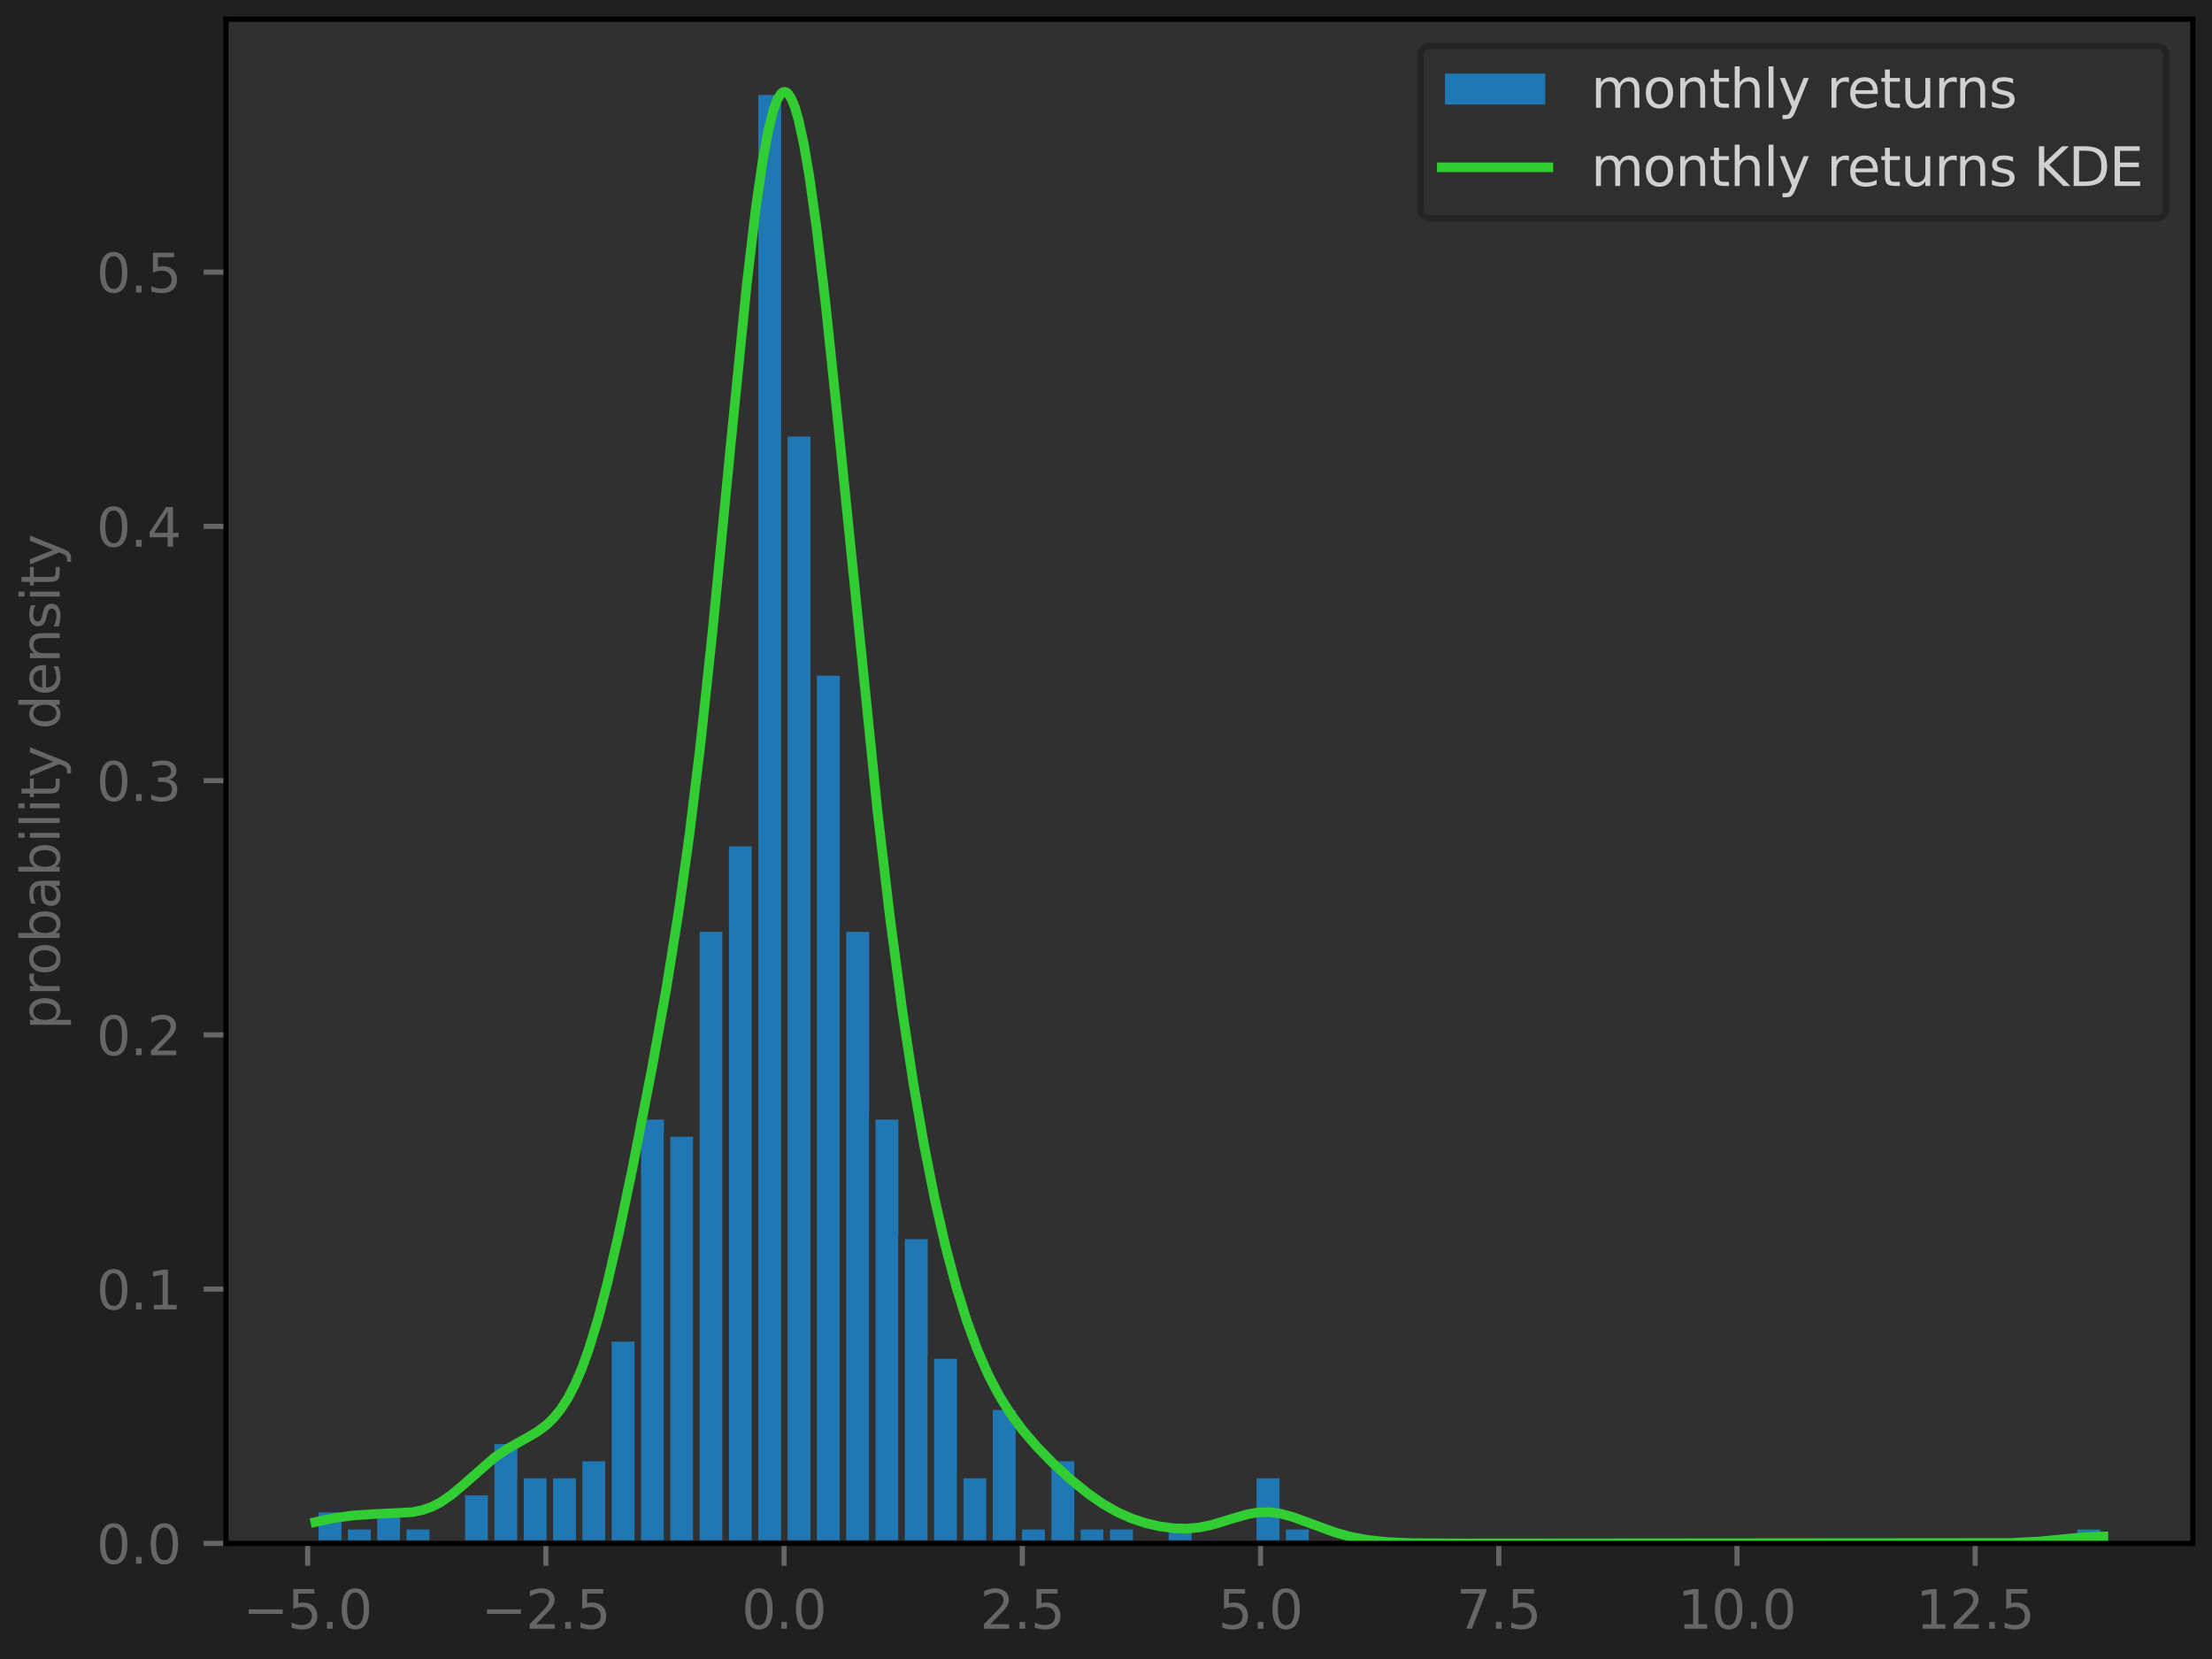 <?xml version="1.0" encoding="utf-8" standalone="no"?>
<!DOCTYPE svg PUBLIC "-//W3C//DTD SVG 1.1//EN"
  "http://www.w3.org/Graphics/SVG/1.1/DTD/svg11.dtd">
<svg xmlns:xlink="http://www.w3.org/1999/xlink" width="345.6pt" height="259.2pt" viewBox="0 0 345.6 259.2" xmlns="http://www.w3.org/2000/svg" version="1.1">
 <defs>
  <style type="text/css">*{stroke-linejoin: round; stroke-linecap: butt}</style>
 </defs>
 <g id="figure_1">
  <g id="patch_1">
   <path d="M 0 259.2 
L 345.6 259.2 
L 345.6 0 
L 0 0 
z
" style="fill: #202020"/>
  </g>
  <g id="axes_1">
   <g id="patch_2">
    <path d="M 35.309 241.138 
L 342.6 241.138 
L 342.6 3 
L 35.309 3 
z
" style="fill: #303030"/>
   </g>
   <g id="patch_3">
    <path d="M 49.277 241.138 
L 53.857 241.138 
L 53.857 235.801 
L 49.277 235.801 
z
" clip-path="url(#p5a83ff1694)" style="fill: #1f77b4; stroke: #303030; stroke-linejoin: miter"/>
   </g>
   <g id="patch_4">
    <path d="M 53.857 241.138 
L 58.436 241.138 
L 58.436 238.47 
L 53.857 238.47 
z
" clip-path="url(#p5a83ff1694)" style="fill: #1f77b4; stroke: #303030; stroke-linejoin: miter"/>
   </g>
   <g id="patch_5">
    <path d="M 58.436 241.138 
L 63.016 241.138 
L 63.016 235.801 
L 58.436 235.801 
z
" clip-path="url(#p5a83ff1694)" style="fill: #1f77b4; stroke: #303030; stroke-linejoin: miter"/>
   </g>
   <g id="patch_6">
    <path d="M 63.016 241.138 
L 67.596 241.138 
L 67.596 238.47 
L 63.016 238.47 
z
" clip-path="url(#p5a83ff1694)" style="fill: #1f77b4; stroke: #303030; stroke-linejoin: miter"/>
   </g>
   <g id="patch_7">
    <path d="M 67.596 241.138 
L 72.175 241.138 
L 72.175 241.138 
L 67.596 241.138 
z
" clip-path="url(#p5a83ff1694)" style="fill: #1f77b4; stroke: #303030; stroke-linejoin: miter"/>
   </g>
   <g id="patch_8">
    <path d="M 72.175 241.138 
L 76.755 241.138 
L 76.755 233.133 
L 72.175 233.133 
z
" clip-path="url(#p5a83ff1694)" style="fill: #1f77b4; stroke: #303030; stroke-linejoin: miter"/>
   </g>
   <g id="patch_9">
    <path d="M 76.755 241.138 
L 81.334 241.138 
L 81.334 225.129 
L 76.755 225.129 
z
" clip-path="url(#p5a83ff1694)" style="fill: #1f77b4; stroke: #303030; stroke-linejoin: miter"/>
   </g>
   <g id="patch_10">
    <path d="M 81.334 241.138 
L 85.914 241.138 
L 85.914 230.465 
L 81.334 230.465 
z
" clip-path="url(#p5a83ff1694)" style="fill: #1f77b4; stroke: #303030; stroke-linejoin: miter"/>
   </g>
   <g id="patch_11">
    <path d="M 85.914 241.138 
L 90.493 241.138 
L 90.493 230.465 
L 85.914 230.465 
z
" clip-path="url(#p5a83ff1694)" style="fill: #1f77b4; stroke: #303030; stroke-linejoin: miter"/>
   </g>
   <g id="patch_12">
    <path d="M 90.493 241.138 
L 95.073 241.138 
L 95.073 227.797 
L 90.493 227.797 
z
" clip-path="url(#p5a83ff1694)" style="fill: #1f77b4; stroke: #303030; stroke-linejoin: miter"/>
   </g>
   <g id="patch_13">
    <path d="M 95.073 241.138 
L 99.653 241.138 
L 99.653 209.119 
L 95.073 209.119 
z
" clip-path="url(#p5a83ff1694)" style="fill: #1f77b4; stroke: #303030; stroke-linejoin: miter"/>
   </g>
   <g id="patch_14">
    <path d="M 99.653 241.138 
L 104.232 241.138 
L 104.232 174.433 
L 99.653 174.433 
z
" clip-path="url(#p5a83ff1694)" style="fill: #1f77b4; stroke: #303030; stroke-linejoin: miter"/>
   </g>
   <g id="patch_15">
    <path d="M 104.232 241.138 
L 108.812 241.138 
L 108.812 177.101 
L 104.232 177.101 
z
" clip-path="url(#p5a83ff1694)" style="fill: #1f77b4; stroke: #303030; stroke-linejoin: miter"/>
   </g>
   <g id="patch_16">
    <path d="M 108.812 241.138 
L 113.391 241.138 
L 113.391 145.082 
L 108.812 145.082 
z
" clip-path="url(#p5a83ff1694)" style="fill: #1f77b4; stroke: #303030; stroke-linejoin: miter"/>
   </g>
   <g id="patch_17">
    <path d="M 113.391 241.138 
L 117.971 241.138 
L 117.971 131.741 
L 113.391 131.741 
z
" clip-path="url(#p5a83ff1694)" style="fill: #1f77b4; stroke: #303030; stroke-linejoin: miter"/>
   </g>
   <g id="patch_18">
    <path d="M 117.971 241.138 
L 122.551 241.138 
L 122.551 14.34 
L 117.971 14.34 
z
" clip-path="url(#p5a83ff1694)" style="fill: #1f77b4; stroke: #303030; stroke-linejoin: miter"/>
   </g>
   <g id="patch_19">
    <path d="M 122.551 241.138 
L 127.13 241.138 
L 127.13 67.704 
L 122.551 67.704 
z
" clip-path="url(#p5a83ff1694)" style="fill: #1f77b4; stroke: #303030; stroke-linejoin: miter"/>
   </g>
   <g id="patch_20">
    <path d="M 127.13 241.138 
L 131.71 241.138 
L 131.71 105.059 
L 127.13 105.059 
z
" clip-path="url(#p5a83ff1694)" style="fill: #1f77b4; stroke: #303030; stroke-linejoin: miter"/>
   </g>
   <g id="patch_21">
    <path d="M 131.71 241.138 
L 136.289 241.138 
L 136.289 145.082 
L 131.71 145.082 
z
" clip-path="url(#p5a83ff1694)" style="fill: #1f77b4; stroke: #303030; stroke-linejoin: miter"/>
   </g>
   <g id="patch_22">
    <path d="M 136.289 241.138 
L 140.869 241.138 
L 140.869 174.433 
L 136.289 174.433 
z
" clip-path="url(#p5a83ff1694)" style="fill: #1f77b4; stroke: #303030; stroke-linejoin: miter"/>
   </g>
   <g id="patch_23">
    <path d="M 140.869 241.138 
L 145.449 241.138 
L 145.449 193.11 
L 140.869 193.11 
z
" clip-path="url(#p5a83ff1694)" style="fill: #1f77b4; stroke: #303030; stroke-linejoin: miter"/>
   </g>
   <g id="patch_24">
    <path d="M 145.449 241.138 
L 150.028 241.138 
L 150.028 211.788 
L 145.449 211.788 
z
" clip-path="url(#p5a83ff1694)" style="fill: #1f77b4; stroke: #303030; stroke-linejoin: miter"/>
   </g>
   <g id="patch_25">
    <path d="M 150.028 241.138 
L 154.608 241.138 
L 154.608 230.465 
L 150.028 230.465 
z
" clip-path="url(#p5a83ff1694)" style="fill: #1f77b4; stroke: #303030; stroke-linejoin: miter"/>
   </g>
   <g id="patch_26">
    <path d="M 154.608 241.138 
L 159.187 241.138 
L 159.187 219.792 
L 154.608 219.792 
z
" clip-path="url(#p5a83ff1694)" style="fill: #1f77b4; stroke: #303030; stroke-linejoin: miter"/>
   </g>
   <g id="patch_27">
    <path d="M 159.187 241.138 
L 163.767 241.138 
L 163.767 238.47 
L 159.187 238.47 
z
" clip-path="url(#p5a83ff1694)" style="fill: #1f77b4; stroke: #303030; stroke-linejoin: miter"/>
   </g>
   <g id="patch_28">
    <path d="M 163.767 241.138 
L 168.346 241.138 
L 168.346 227.797 
L 163.767 227.797 
z
" clip-path="url(#p5a83ff1694)" style="fill: #1f77b4; stroke: #303030; stroke-linejoin: miter"/>
   </g>
   <g id="patch_29">
    <path d="M 168.346 241.138 
L 172.926 241.138 
L 172.926 238.47 
L 168.346 238.47 
z
" clip-path="url(#p5a83ff1694)" style="fill: #1f77b4; stroke: #303030; stroke-linejoin: miter"/>
   </g>
   <g id="patch_30">
    <path d="M 172.926 241.138 
L 177.506 241.138 
L 177.506 238.47 
L 172.926 238.47 
z
" clip-path="url(#p5a83ff1694)" style="fill: #1f77b4; stroke: #303030; stroke-linejoin: miter"/>
   </g>
   <g id="patch_31">
    <path d="M 177.506 241.138 
L 182.085 241.138 
L 182.085 241.138 
L 177.506 241.138 
z
" clip-path="url(#p5a83ff1694)" style="fill: #1f77b4; stroke: #303030; stroke-linejoin: miter"/>
   </g>
   <g id="patch_32">
    <path d="M 182.085 241.138 
L 186.665 241.138 
L 186.665 238.47 
L 182.085 238.47 
z
" clip-path="url(#p5a83ff1694)" style="fill: #1f77b4; stroke: #303030; stroke-linejoin: miter"/>
   </g>
   <g id="patch_33">
    <path d="M 186.665 241.138 
L 191.244 241.138 
L 191.244 241.138 
L 186.665 241.138 
z
" clip-path="url(#p5a83ff1694)" style="fill: #1f77b4; stroke: #303030; stroke-linejoin: miter"/>
   </g>
   <g id="patch_34">
    <path d="M 191.244 241.138 
L 195.824 241.138 
L 195.824 241.138 
L 191.244 241.138 
z
" clip-path="url(#p5a83ff1694)" style="fill: #1f77b4; stroke: #303030; stroke-linejoin: miter"/>
   </g>
   <g id="patch_35">
    <path d="M 195.824 241.138 
L 200.404 241.138 
L 200.404 230.465 
L 195.824 230.465 
z
" clip-path="url(#p5a83ff1694)" style="fill: #1f77b4; stroke: #303030; stroke-linejoin: miter"/>
   </g>
   <g id="patch_36">
    <path d="M 200.404 241.138 
L 204.983 241.138 
L 204.983 238.47 
L 200.404 238.47 
z
" clip-path="url(#p5a83ff1694)" style="fill: #1f77b4; stroke: #303030; stroke-linejoin: miter"/>
   </g>
   <g id="patch_37">
    <path d="M 204.983 241.138 
L 209.563 241.138 
L 209.563 241.138 
L 204.983 241.138 
z
" clip-path="url(#p5a83ff1694)" style="fill: #1f77b4; stroke: #303030; stroke-linejoin: miter"/>
   </g>
   <g id="patch_38">
    <path d="M 209.563 241.138 
L 214.142 241.138 
L 214.142 241.138 
L 209.563 241.138 
z
" clip-path="url(#p5a83ff1694)" style="fill: #1f77b4; stroke: #303030; stroke-linejoin: miter"/>
   </g>
   <g id="patch_39">
    <path d="M 214.142 241.138 
L 218.722 241.138 
L 218.722 241.138 
L 214.142 241.138 
z
" clip-path="url(#p5a83ff1694)" style="fill: #1f77b4; stroke: #303030; stroke-linejoin: miter"/>
   </g>
   <g id="patch_40">
    <path d="M 218.722 241.138 
L 223.301 241.138 
L 223.301 241.138 
L 218.722 241.138 
z
" clip-path="url(#p5a83ff1694)" style="fill: #1f77b4; stroke: #303030; stroke-linejoin: miter"/>
   </g>
   <g id="patch_41">
    <path d="M 223.301 241.138 
L 227.881 241.138 
L 227.881 241.138 
L 223.301 241.138 
z
" clip-path="url(#p5a83ff1694)" style="fill: #1f77b4; stroke: #303030; stroke-linejoin: miter"/>
   </g>
   <g id="patch_42">
    <path d="M 227.881 241.138 
L 232.461 241.138 
L 232.461 241.138 
L 227.881 241.138 
z
" clip-path="url(#p5a83ff1694)" style="fill: #1f77b4; stroke: #303030; stroke-linejoin: miter"/>
   </g>
   <g id="patch_43">
    <path d="M 232.461 241.138 
L 237.04 241.138 
L 237.04 241.138 
L 232.461 241.138 
z
" clip-path="url(#p5a83ff1694)" style="fill: #1f77b4; stroke: #303030; stroke-linejoin: miter"/>
   </g>
   <g id="patch_44">
    <path d="M 237.04 241.138 
L 241.62 241.138 
L 241.62 241.138 
L 237.04 241.138 
z
" clip-path="url(#p5a83ff1694)" style="fill: #1f77b4; stroke: #303030; stroke-linejoin: miter"/>
   </g>
   <g id="patch_45">
    <path d="M 241.62 241.138 
L 246.199 241.138 
L 246.199 241.138 
L 241.62 241.138 
z
" clip-path="url(#p5a83ff1694)" style="fill: #1f77b4; stroke: #303030; stroke-linejoin: miter"/>
   </g>
   <g id="patch_46">
    <path d="M 246.199 241.138 
L 250.779 241.138 
L 250.779 241.138 
L 246.199 241.138 
z
" clip-path="url(#p5a83ff1694)" style="fill: #1f77b4; stroke: #303030; stroke-linejoin: miter"/>
   </g>
   <g id="patch_47">
    <path d="M 250.779 241.138 
L 255.359 241.138 
L 255.359 241.138 
L 250.779 241.138 
z
" clip-path="url(#p5a83ff1694)" style="fill: #1f77b4; stroke: #303030; stroke-linejoin: miter"/>
   </g>
   <g id="patch_48">
    <path d="M 255.359 241.138 
L 259.938 241.138 
L 259.938 241.138 
L 255.359 241.138 
z
" clip-path="url(#p5a83ff1694)" style="fill: #1f77b4; stroke: #303030; stroke-linejoin: miter"/>
   </g>
   <g id="patch_49">
    <path d="M 259.938 241.138 
L 264.518 241.138 
L 264.518 241.138 
L 259.938 241.138 
z
" clip-path="url(#p5a83ff1694)" style="fill: #1f77b4; stroke: #303030; stroke-linejoin: miter"/>
   </g>
   <g id="patch_50">
    <path d="M 264.518 241.138 
L 269.097 241.138 
L 269.097 241.138 
L 264.518 241.138 
z
" clip-path="url(#p5a83ff1694)" style="fill: #1f77b4; stroke: #303030; stroke-linejoin: miter"/>
   </g>
   <g id="patch_51">
    <path d="M 269.097 241.138 
L 273.677 241.138 
L 273.677 241.138 
L 269.097 241.138 
z
" clip-path="url(#p5a83ff1694)" style="fill: #1f77b4; stroke: #303030; stroke-linejoin: miter"/>
   </g>
   <g id="patch_52">
    <path d="M 273.677 241.138 
L 278.257 241.138 
L 278.257 241.138 
L 273.677 241.138 
z
" clip-path="url(#p5a83ff1694)" style="fill: #1f77b4; stroke: #303030; stroke-linejoin: miter"/>
   </g>
   <g id="patch_53">
    <path d="M 278.257 241.138 
L 282.836 241.138 
L 282.836 241.138 
L 278.257 241.138 
z
" clip-path="url(#p5a83ff1694)" style="fill: #1f77b4; stroke: #303030; stroke-linejoin: miter"/>
   </g>
   <g id="patch_54">
    <path d="M 282.836 241.138 
L 287.416 241.138 
L 287.416 241.138 
L 282.836 241.138 
z
" clip-path="url(#p5a83ff1694)" style="fill: #1f77b4; stroke: #303030; stroke-linejoin: miter"/>
   </g>
   <g id="patch_55">
    <path d="M 287.416 241.138 
L 291.995 241.138 
L 291.995 241.138 
L 287.416 241.138 
z
" clip-path="url(#p5a83ff1694)" style="fill: #1f77b4; stroke: #303030; stroke-linejoin: miter"/>
   </g>
   <g id="patch_56">
    <path d="M 291.995 241.138 
L 296.575 241.138 
L 296.575 241.138 
L 291.995 241.138 
z
" clip-path="url(#p5a83ff1694)" style="fill: #1f77b4; stroke: #303030; stroke-linejoin: miter"/>
   </g>
   <g id="patch_57">
    <path d="M 296.575 241.138 
L 301.154 241.138 
L 301.154 241.138 
L 296.575 241.138 
z
" clip-path="url(#p5a83ff1694)" style="fill: #1f77b4; stroke: #303030; stroke-linejoin: miter"/>
   </g>
   <g id="patch_58">
    <path d="M 301.154 241.138 
L 305.734 241.138 
L 305.734 241.138 
L 301.154 241.138 
z
" clip-path="url(#p5a83ff1694)" style="fill: #1f77b4; stroke: #303030; stroke-linejoin: miter"/>
   </g>
   <g id="patch_59">
    <path d="M 305.734 241.138 
L 310.314 241.138 
L 310.314 241.138 
L 305.734 241.138 
z
" clip-path="url(#p5a83ff1694)" style="fill: #1f77b4; stroke: #303030; stroke-linejoin: miter"/>
   </g>
   <g id="patch_60">
    <path d="M 310.314 241.138 
L 314.893 241.138 
L 314.893 241.138 
L 310.314 241.138 
z
" clip-path="url(#p5a83ff1694)" style="fill: #1f77b4; stroke: #303030; stroke-linejoin: miter"/>
   </g>
   <g id="patch_61">
    <path d="M 314.893 241.138 
L 319.473 241.138 
L 319.473 241.138 
L 314.893 241.138 
z
" clip-path="url(#p5a83ff1694)" style="fill: #1f77b4; stroke: #303030; stroke-linejoin: miter"/>
   </g>
   <g id="patch_62">
    <path d="M 319.473 241.138 
L 324.052 241.138 
L 324.052 241.138 
L 319.473 241.138 
z
" clip-path="url(#p5a83ff1694)" style="fill: #1f77b4; stroke: #303030; stroke-linejoin: miter"/>
   </g>
   <g id="patch_63">
    <path d="M 324.052 241.138 
L 328.632 241.138 
L 328.632 238.47 
L 324.052 238.47 
z
" clip-path="url(#p5a83ff1694)" style="fill: #1f77b4; stroke: #303030; stroke-linejoin: miter"/>
   </g>
   <g id="matplotlib.axis_1">
    <g id="xtick_1">
     <g id="line2d_1">
      <defs>
       <path id="m5bc7027c98" d="M 0 0 
L 0 3.5 
" style="stroke: #666666; stroke-width: 0.8"/>
      </defs>
      <g>
       <use xlink:href="#m5bc7027c98" x="48.066" y="241.138" style="fill: #666666; stroke: #666666; stroke-width: 0.8"/>
      </g>
     </g>
     <g id="text_1">
      <!-- −5.0 -->
      <g style="fill: #666666" transform="translate(37.952 254.467) scale(0.083 -0.083)">
       <defs>
        <path id="DejaVuSans-2212" d="M 678 2272 
L 4684 2272 
L 4684 1741 
L 678 1741 
L 678 2272 
z
" transform="scale(0.016)"/>
        <path id="DejaVuSans-35" d="M 691 4666 
L 3169 4666 
L 3169 4134 
L 1269 4134 
L 1269 2991 
Q 1406 3038 1543 3061 
Q 1681 3084 1819 3084 
Q 2600 3084 3056 2656 
Q 3513 2228 3513 1497 
Q 3513 744 3044 326 
Q 2575 -91 1722 -91 
Q 1428 -91 1123 -41 
Q 819 9 494 109 
L 494 744 
Q 775 591 1075 516 
Q 1375 441 1709 441 
Q 2250 441 2565 725 
Q 2881 1009 2881 1497 
Q 2881 1984 2565 2268 
Q 2250 2553 1709 2553 
Q 1456 2553 1204 2497 
Q 953 2441 691 2322 
L 691 4666 
z
" transform="scale(0.016)"/>
        <path id="DejaVuSans-2e" d="M 684 794 
L 1344 794 
L 1344 0 
L 684 0 
L 684 794 
z
" transform="scale(0.016)"/>
        <path id="DejaVuSans-30" d="M 2034 4250 
Q 1547 4250 1301 3770 
Q 1056 3291 1056 2328 
Q 1056 1369 1301 889 
Q 1547 409 2034 409 
Q 2525 409 2770 889 
Q 3016 1369 3016 2328 
Q 3016 3291 2770 3770 
Q 2525 4250 2034 4250 
z
M 2034 4750 
Q 2819 4750 3233 4129 
Q 3647 3509 3647 2328 
Q 3647 1150 3233 529 
Q 2819 -91 2034 -91 
Q 1250 -91 836 529 
Q 422 1150 422 2328 
Q 422 3509 836 4129 
Q 1250 4750 2034 4750 
z
" transform="scale(0.016)"/>
       </defs>
       <use xlink:href="#DejaVuSans-2212"/>
       <use xlink:href="#DejaVuSans-35" x="83.789"/>
       <use xlink:href="#DejaVuSans-2e" x="147.412"/>
       <use xlink:href="#DejaVuSans-30" x="179.199"/>
      </g>
     </g>
    </g>
    <g id="xtick_2">
     <g id="line2d_2">
      <g>
       <use xlink:href="#m5bc7027c98" x="85.286" y="241.138" style="fill: #666666; stroke: #666666; stroke-width: 0.8"/>
      </g>
     </g>
     <g id="text_2">
      <!-- −2.5 -->
      <g style="fill: #666666" transform="translate(75.172 254.467) scale(0.083 -0.083)">
       <defs>
        <path id="DejaVuSans-32" d="M 1228 531 
L 3431 531 
L 3431 0 
L 469 0 
L 469 531 
Q 828 903 1448 1529 
Q 2069 2156 2228 2338 
Q 2531 2678 2651 2914 
Q 2772 3150 2772 3378 
Q 2772 3750 2511 3984 
Q 2250 4219 1831 4219 
Q 1534 4219 1204 4116 
Q 875 4013 500 3803 
L 500 4441 
Q 881 4594 1212 4672 
Q 1544 4750 1819 4750 
Q 2544 4750 2975 4387 
Q 3406 4025 3406 3419 
Q 3406 3131 3298 2873 
Q 3191 2616 2906 2266 
Q 2828 2175 2409 1742 
Q 1991 1309 1228 531 
z
" transform="scale(0.016)"/>
       </defs>
       <use xlink:href="#DejaVuSans-2212"/>
       <use xlink:href="#DejaVuSans-32" x="83.789"/>
       <use xlink:href="#DejaVuSans-2e" x="147.412"/>
       <use xlink:href="#DejaVuSans-35" x="179.199"/>
      </g>
     </g>
    </g>
    <g id="xtick_3">
     <g id="line2d_3">
      <g>
       <use xlink:href="#m5bc7027c98" x="122.505" y="241.138" style="fill: #666666; stroke: #666666; stroke-width: 0.8"/>
      </g>
     </g>
     <g id="text_3">
      <!-- 0.0 -->
      <g style="fill: #666666" transform="translate(115.882 254.467) scale(0.083 -0.083)">
       <use xlink:href="#DejaVuSans-30"/>
       <use xlink:href="#DejaVuSans-2e" x="63.623"/>
       <use xlink:href="#DejaVuSans-30" x="95.41"/>
      </g>
     </g>
    </g>
    <g id="xtick_4">
     <g id="line2d_4">
      <g>
       <use xlink:href="#m5bc7027c98" x="159.725" y="241.138" style="fill: #666666; stroke: #666666; stroke-width: 0.8"/>
      </g>
     </g>
     <g id="text_4">
      <!-- 2.5 -->
      <g style="fill: #666666" transform="translate(153.101 254.467) scale(0.083 -0.083)">
       <use xlink:href="#DejaVuSans-32"/>
       <use xlink:href="#DejaVuSans-2e" x="63.623"/>
       <use xlink:href="#DejaVuSans-35" x="95.41"/>
      </g>
     </g>
    </g>
    <g id="xtick_5">
     <g id="line2d_5">
      <g>
       <use xlink:href="#m5bc7027c98" x="196.945" y="241.138" style="fill: #666666; stroke: #666666; stroke-width: 0.8"/>
      </g>
     </g>
     <g id="text_5">
      <!-- 5.0 -->
      <g style="fill: #666666" transform="translate(190.321 254.467) scale(0.083 -0.083)">
       <use xlink:href="#DejaVuSans-35"/>
       <use xlink:href="#DejaVuSans-2e" x="63.623"/>
       <use xlink:href="#DejaVuSans-30" x="95.41"/>
      </g>
     </g>
    </g>
    <g id="xtick_6">
     <g id="line2d_6">
      <g>
       <use xlink:href="#m5bc7027c98" x="234.164" y="241.138" style="fill: #666666; stroke: #666666; stroke-width: 0.8"/>
      </g>
     </g>
     <g id="text_6">
      <!-- 7.5 -->
      <g style="fill: #666666" transform="translate(227.541 254.467) scale(0.083 -0.083)">
       <defs>
        <path id="DejaVuSans-37" d="M 525 4666 
L 3525 4666 
L 3525 4397 
L 1831 0 
L 1172 0 
L 2766 4134 
L 525 4134 
L 525 4666 
z
" transform="scale(0.016)"/>
       </defs>
       <use xlink:href="#DejaVuSans-37"/>
       <use xlink:href="#DejaVuSans-2e" x="63.623"/>
       <use xlink:href="#DejaVuSans-35" x="95.41"/>
      </g>
     </g>
    </g>
    <g id="xtick_7">
     <g id="line2d_7">
      <g>
       <use xlink:href="#m5bc7027c98" x="271.384" y="241.138" style="fill: #666666; stroke: #666666; stroke-width: 0.8"/>
      </g>
     </g>
     <g id="text_7">
      <!-- 10.0 -->
      <g style="fill: #666666" transform="translate(262.11 254.467) scale(0.083 -0.083)">
       <defs>
        <path id="DejaVuSans-31" d="M 794 531 
L 1825 531 
L 1825 4091 
L 703 3866 
L 703 4441 
L 1819 4666 
L 2450 4666 
L 2450 531 
L 3481 531 
L 3481 0 
L 794 0 
L 794 531 
z
" transform="scale(0.016)"/>
       </defs>
       <use xlink:href="#DejaVuSans-31"/>
       <use xlink:href="#DejaVuSans-30" x="63.623"/>
       <use xlink:href="#DejaVuSans-2e" x="127.246"/>
       <use xlink:href="#DejaVuSans-30" x="159.033"/>
      </g>
     </g>
    </g>
    <g id="xtick_8">
     <g id="line2d_8">
      <g>
       <use xlink:href="#m5bc7027c98" x="308.603" y="241.138" style="fill: #666666; stroke: #666666; stroke-width: 0.8"/>
      </g>
     </g>
     <g id="text_8">
      <!-- 12.5 -->
      <g style="fill: #666666" transform="translate(299.33 254.467) scale(0.083 -0.083)">
       <use xlink:href="#DejaVuSans-31"/>
       <use xlink:href="#DejaVuSans-32" x="63.623"/>
       <use xlink:href="#DejaVuSans-2e" x="127.246"/>
       <use xlink:href="#DejaVuSans-35" x="159.033"/>
      </g>
     </g>
    </g>
   </g>
   <g id="matplotlib.axis_2">
    <g id="ytick_1">
     <g id="line2d_9">
      <defs>
       <path id="m66f0fe7486" d="M 0 0 
L -3.5 0 
" style="stroke: #666666; stroke-width: 0.8"/>
      </defs>
      <g>
       <use xlink:href="#m66f0fe7486" x="35.309" y="241.138" style="fill: #666666; stroke: #666666; stroke-width: 0.8"/>
      </g>
     </g>
     <g id="text_9">
      <!-- 0.0 -->
      <g style="fill: #666666" transform="translate(15.062 244.303) scale(0.083 -0.083)">
       <use xlink:href="#DejaVuSans-30"/>
       <use xlink:href="#DejaVuSans-2e" x="63.623"/>
       <use xlink:href="#DejaVuSans-30" x="95.41"/>
      </g>
     </g>
    </g>
    <g id="ytick_2">
     <g id="line2d_10">
      <g>
       <use xlink:href="#m66f0fe7486" x="35.309" y="201.413" style="fill: #666666; stroke: #666666; stroke-width: 0.8"/>
      </g>
     </g>
     <g id="text_10">
      <!-- 0.1 -->
      <g style="fill: #666666" transform="translate(15.062 204.578) scale(0.083 -0.083)">
       <use xlink:href="#DejaVuSans-30"/>
       <use xlink:href="#DejaVuSans-2e" x="63.623"/>
       <use xlink:href="#DejaVuSans-31" x="95.41"/>
      </g>
     </g>
    </g>
    <g id="ytick_3">
     <g id="line2d_11">
      <g>
       <use xlink:href="#m66f0fe7486" x="35.309" y="161.689" style="fill: #666666; stroke: #666666; stroke-width: 0.8"/>
      </g>
     </g>
     <g id="text_11">
      <!-- 0.2 -->
      <g style="fill: #666666" transform="translate(15.062 164.853) scale(0.083 -0.083)">
       <use xlink:href="#DejaVuSans-30"/>
       <use xlink:href="#DejaVuSans-2e" x="63.623"/>
       <use xlink:href="#DejaVuSans-32" x="95.41"/>
      </g>
     </g>
    </g>
    <g id="ytick_4">
     <g id="line2d_12">
      <g>
       <use xlink:href="#m66f0fe7486" x="35.309" y="121.964" style="fill: #666666; stroke: #666666; stroke-width: 0.8"/>
      </g>
     </g>
     <g id="text_12">
      <!-- 0.3 -->
      <g style="fill: #666666" transform="translate(15.062 125.129) scale(0.083 -0.083)">
       <defs>
        <path id="DejaVuSans-33" d="M 2597 2516 
Q 3050 2419 3304 2112 
Q 3559 1806 3559 1356 
Q 3559 666 3084 287 
Q 2609 -91 1734 -91 
Q 1441 -91 1130 -33 
Q 819 25 488 141 
L 488 750 
Q 750 597 1062 519 
Q 1375 441 1716 441 
Q 2309 441 2620 675 
Q 2931 909 2931 1356 
Q 2931 1769 2642 2001 
Q 2353 2234 1838 2234 
L 1294 2234 
L 1294 2753 
L 1863 2753 
Q 2328 2753 2575 2939 
Q 2822 3125 2822 3475 
Q 2822 3834 2567 4026 
Q 2313 4219 1838 4219 
Q 1578 4219 1281 4162 
Q 984 4106 628 3988 
L 628 4550 
Q 988 4650 1302 4700 
Q 1616 4750 1894 4750 
Q 2613 4750 3031 4423 
Q 3450 4097 3450 3541 
Q 3450 3153 3228 2886 
Q 3006 2619 2597 2516 
z
" transform="scale(0.016)"/>
       </defs>
       <use xlink:href="#DejaVuSans-30"/>
       <use xlink:href="#DejaVuSans-2e" x="63.623"/>
       <use xlink:href="#DejaVuSans-33" x="95.41"/>
      </g>
     </g>
    </g>
    <g id="ytick_5">
     <g id="line2d_13">
      <g>
       <use xlink:href="#m66f0fe7486" x="35.309" y="82.24" style="fill: #666666; stroke: #666666; stroke-width: 0.8"/>
      </g>
     </g>
     <g id="text_13">
      <!-- 0.4 -->
      <g style="fill: #666666" transform="translate(15.062 85.404) scale(0.083 -0.083)">
       <defs>
        <path id="DejaVuSans-34" d="M 2419 4116 
L 825 1625 
L 2419 1625 
L 2419 4116 
z
M 2253 4666 
L 3047 4666 
L 3047 1625 
L 3713 1625 
L 3713 1100 
L 3047 1100 
L 3047 0 
L 2419 0 
L 2419 1100 
L 313 1100 
L 313 1709 
L 2253 4666 
z
" transform="scale(0.016)"/>
       </defs>
       <use xlink:href="#DejaVuSans-30"/>
       <use xlink:href="#DejaVuSans-2e" x="63.623"/>
       <use xlink:href="#DejaVuSans-34" x="95.41"/>
      </g>
     </g>
    </g>
    <g id="ytick_6">
     <g id="line2d_14">
      <g>
       <use xlink:href="#m66f0fe7486" x="35.309" y="42.515" style="fill: #666666; stroke: #666666; stroke-width: 0.8"/>
      </g>
     </g>
     <g id="text_14">
      <!-- 0.5 -->
      <g style="fill: #666666" transform="translate(15.062 45.68) scale(0.083 -0.083)">
       <use xlink:href="#DejaVuSans-30"/>
       <use xlink:href="#DejaVuSans-2e" x="63.623"/>
       <use xlink:href="#DejaVuSans-35" x="95.41"/>
      </g>
     </g>
    </g>
    <g id="text_15">
     <!-- probability density -->
     <g style="fill: #666666" transform="translate(9.33 160.885) rotate(-90) scale(0.083 -0.083)">
      <defs>
       <path id="DejaVuSans-70" d="M 1159 525 
L 1159 -1331 
L 581 -1331 
L 581 3500 
L 1159 3500 
L 1159 2969 
Q 1341 3281 1617 3432 
Q 1894 3584 2278 3584 
Q 2916 3584 3314 3078 
Q 3713 2572 3713 1747 
Q 3713 922 3314 415 
Q 2916 -91 2278 -91 
Q 1894 -91 1617 61 
Q 1341 213 1159 525 
z
M 3116 1747 
Q 3116 2381 2855 2742 
Q 2594 3103 2138 3103 
Q 1681 3103 1420 2742 
Q 1159 2381 1159 1747 
Q 1159 1113 1420 752 
Q 1681 391 2138 391 
Q 2594 391 2855 752 
Q 3116 1113 3116 1747 
z
" transform="scale(0.016)"/>
       <path id="DejaVuSans-72" d="M 2631 2963 
Q 2534 3019 2420 3045 
Q 2306 3072 2169 3072 
Q 1681 3072 1420 2755 
Q 1159 2438 1159 1844 
L 1159 0 
L 581 0 
L 581 3500 
L 1159 3500 
L 1159 2956 
Q 1341 3275 1631 3429 
Q 1922 3584 2338 3584 
Q 2397 3584 2469 3576 
Q 2541 3569 2628 3553 
L 2631 2963 
z
" transform="scale(0.016)"/>
       <path id="DejaVuSans-6f" d="M 1959 3097 
Q 1497 3097 1228 2736 
Q 959 2375 959 1747 
Q 959 1119 1226 758 
Q 1494 397 1959 397 
Q 2419 397 2687 759 
Q 2956 1122 2956 1747 
Q 2956 2369 2687 2733 
Q 2419 3097 1959 3097 
z
M 1959 3584 
Q 2709 3584 3137 3096 
Q 3566 2609 3566 1747 
Q 3566 888 3137 398 
Q 2709 -91 1959 -91 
Q 1206 -91 779 398 
Q 353 888 353 1747 
Q 353 2609 779 3096 
Q 1206 3584 1959 3584 
z
" transform="scale(0.016)"/>
       <path id="DejaVuSans-62" d="M 3116 1747 
Q 3116 2381 2855 2742 
Q 2594 3103 2138 3103 
Q 1681 3103 1420 2742 
Q 1159 2381 1159 1747 
Q 1159 1113 1420 752 
Q 1681 391 2138 391 
Q 2594 391 2855 752 
Q 3116 1113 3116 1747 
z
M 1159 2969 
Q 1341 3281 1617 3432 
Q 1894 3584 2278 3584 
Q 2916 3584 3314 3078 
Q 3713 2572 3713 1747 
Q 3713 922 3314 415 
Q 2916 -91 2278 -91 
Q 1894 -91 1617 61 
Q 1341 213 1159 525 
L 1159 0 
L 581 0 
L 581 4863 
L 1159 4863 
L 1159 2969 
z
" transform="scale(0.016)"/>
       <path id="DejaVuSans-61" d="M 2194 1759 
Q 1497 1759 1228 1600 
Q 959 1441 959 1056 
Q 959 750 1161 570 
Q 1363 391 1709 391 
Q 2188 391 2477 730 
Q 2766 1069 2766 1631 
L 2766 1759 
L 2194 1759 
z
M 3341 1997 
L 3341 0 
L 2766 0 
L 2766 531 
Q 2569 213 2275 61 
Q 1981 -91 1556 -91 
Q 1019 -91 701 211 
Q 384 513 384 1019 
Q 384 1609 779 1909 
Q 1175 2209 1959 2209 
L 2766 2209 
L 2766 2266 
Q 2766 2663 2505 2880 
Q 2244 3097 1772 3097 
Q 1472 3097 1187 3025 
Q 903 2953 641 2809 
L 641 3341 
Q 956 3463 1253 3523 
Q 1550 3584 1831 3584 
Q 2591 3584 2966 3190 
Q 3341 2797 3341 1997 
z
" transform="scale(0.016)"/>
       <path id="DejaVuSans-69" d="M 603 3500 
L 1178 3500 
L 1178 0 
L 603 0 
L 603 3500 
z
M 603 4863 
L 1178 4863 
L 1178 4134 
L 603 4134 
L 603 4863 
z
" transform="scale(0.016)"/>
       <path id="DejaVuSans-6c" d="M 603 4863 
L 1178 4863 
L 1178 0 
L 603 0 
L 603 4863 
z
" transform="scale(0.016)"/>
       <path id="DejaVuSans-74" d="M 1172 4494 
L 1172 3500 
L 2356 3500 
L 2356 3053 
L 1172 3053 
L 1172 1153 
Q 1172 725 1289 603 
Q 1406 481 1766 481 
L 2356 481 
L 2356 0 
L 1766 0 
Q 1100 0 847 248 
Q 594 497 594 1153 
L 594 3053 
L 172 3053 
L 172 3500 
L 594 3500 
L 594 4494 
L 1172 4494 
z
" transform="scale(0.016)"/>
       <path id="DejaVuSans-79" d="M 2059 -325 
Q 1816 -950 1584 -1140 
Q 1353 -1331 966 -1331 
L 506 -1331 
L 506 -850 
L 844 -850 
Q 1081 -850 1212 -737 
Q 1344 -625 1503 -206 
L 1606 56 
L 191 3500 
L 800 3500 
L 1894 763 
L 2988 3500 
L 3597 3500 
L 2059 -325 
z
" transform="scale(0.016)"/>
       <path id="DejaVuSans-20" transform="scale(0.016)"/>
       <path id="DejaVuSans-64" d="M 2906 2969 
L 2906 4863 
L 3481 4863 
L 3481 0 
L 2906 0 
L 2906 525 
Q 2725 213 2448 61 
Q 2172 -91 1784 -91 
Q 1150 -91 751 415 
Q 353 922 353 1747 
Q 353 2572 751 3078 
Q 1150 3584 1784 3584 
Q 2172 3584 2448 3432 
Q 2725 3281 2906 2969 
z
M 947 1747 
Q 947 1113 1208 752 
Q 1469 391 1925 391 
Q 2381 391 2643 752 
Q 2906 1113 2906 1747 
Q 2906 2381 2643 2742 
Q 2381 3103 1925 3103 
Q 1469 3103 1208 2742 
Q 947 2381 947 1747 
z
" transform="scale(0.016)"/>
       <path id="DejaVuSans-65" d="M 3597 1894 
L 3597 1613 
L 953 1613 
Q 991 1019 1311 708 
Q 1631 397 2203 397 
Q 2534 397 2845 478 
Q 3156 559 3463 722 
L 3463 178 
Q 3153 47 2828 -22 
Q 2503 -91 2169 -91 
Q 1331 -91 842 396 
Q 353 884 353 1716 
Q 353 2575 817 3079 
Q 1281 3584 2069 3584 
Q 2775 3584 3186 3129 
Q 3597 2675 3597 1894 
z
M 3022 2063 
Q 3016 2534 2758 2815 
Q 2500 3097 2075 3097 
Q 1594 3097 1305 2825 
Q 1016 2553 972 2059 
L 3022 2063 
z
" transform="scale(0.016)"/>
       <path id="DejaVuSans-6e" d="M 3513 2113 
L 3513 0 
L 2938 0 
L 2938 2094 
Q 2938 2591 2744 2837 
Q 2550 3084 2163 3084 
Q 1697 3084 1428 2787 
Q 1159 2491 1159 1978 
L 1159 0 
L 581 0 
L 581 3500 
L 1159 3500 
L 1159 2956 
Q 1366 3272 1645 3428 
Q 1925 3584 2291 3584 
Q 2894 3584 3203 3211 
Q 3513 2838 3513 2113 
z
" transform="scale(0.016)"/>
       <path id="DejaVuSans-73" d="M 2834 3397 
L 2834 2853 
Q 2591 2978 2328 3040 
Q 2066 3103 1784 3103 
Q 1356 3103 1142 2972 
Q 928 2841 928 2578 
Q 928 2378 1081 2264 
Q 1234 2150 1697 2047 
L 1894 2003 
Q 2506 1872 2764 1633 
Q 3022 1394 3022 966 
Q 3022 478 2636 193 
Q 2250 -91 1575 -91 
Q 1294 -91 989 -36 
Q 684 19 347 128 
L 347 722 
Q 666 556 975 473 
Q 1284 391 1588 391 
Q 1994 391 2212 530 
Q 2431 669 2431 922 
Q 2431 1156 2273 1281 
Q 2116 1406 1581 1522 
L 1381 1569 
Q 847 1681 609 1914 
Q 372 2147 372 2553 
Q 372 3047 722 3315 
Q 1072 3584 1716 3584 
Q 2034 3584 2315 3537 
Q 2597 3491 2834 3397 
z
" transform="scale(0.016)"/>
      </defs>
      <use xlink:href="#DejaVuSans-70"/>
      <use xlink:href="#DejaVuSans-72" x="63.477"/>
      <use xlink:href="#DejaVuSans-6f" x="102.34"/>
      <use xlink:href="#DejaVuSans-62" x="163.521"/>
      <use xlink:href="#DejaVuSans-61" x="226.998"/>
      <use xlink:href="#DejaVuSans-62" x="288.277"/>
      <use xlink:href="#DejaVuSans-69" x="351.754"/>
      <use xlink:href="#DejaVuSans-6c" x="379.537"/>
      <use xlink:href="#DejaVuSans-69" x="407.32"/>
      <use xlink:href="#DejaVuSans-74" x="435.104"/>
      <use xlink:href="#DejaVuSans-79" x="474.312"/>
      <use xlink:href="#DejaVuSans-20" x="533.492"/>
      <use xlink:href="#DejaVuSans-64" x="565.279"/>
      <use xlink:href="#DejaVuSans-65" x="628.756"/>
      <use xlink:href="#DejaVuSans-6e" x="690.279"/>
      <use xlink:href="#DejaVuSans-73" x="753.658"/>
      <use xlink:href="#DejaVuSans-69" x="805.758"/>
      <use xlink:href="#DejaVuSans-74" x="833.541"/>
      <use xlink:href="#DejaVuSans-79" x="872.75"/>
     </g>
    </g>
   </g>
   <g id="line2d_15">
    <path d="M 49.277 237.803 
L 52.074 237.199 
L 55.149 236.774 
L 58.505 236.551 
L 64.377 236.27 
L 66.055 235.921 
L 67.453 235.423 
L 68.852 234.704 
L 70.529 233.553 
L 72.487 231.901 
L 77.241 227.737 
L 79.198 226.394 
L 81.715 224.983 
L 83.952 223.693 
L 85.35 222.649 
L 86.469 221.573 
L 87.587 220.205 
L 88.706 218.477 
L 89.824 216.328 
L 90.943 213.708 
L 92.061 210.59 
L 93.459 205.983 
L 94.858 200.636 
L 96.535 193.395 
L 98.772 182.749 
L 101.848 166.993 
L 104.086 154.58 
L 106.043 142.386 
L 107.721 130.394 
L 109.399 116.644 
L 111.356 98.377 
L 114.152 69.595 
L 116.669 44.504 
L 118.067 32.658 
L 119.186 24.947 
L 120.025 20.422 
L 120.864 17.101 
L 121.423 15.595 
L 121.982 14.672 
L 122.262 14.432 
L 122.541 14.34 
L 122.821 14.395 
L 123.101 14.597 
L 123.66 15.433 
L 124.219 16.835 
L 124.778 18.78 
L 125.617 22.657 
L 126.456 27.583 
L 127.575 35.562 
L 128.973 47.337 
L 130.93 66.026 
L 137.082 126.606 
L 139.04 143.28 
L 140.997 158.013 
L 142.675 169.083 
L 144.353 178.799 
L 146.031 187.279 
L 147.709 194.643 
L 149.386 200.991 
L 151.064 206.411 
L 152.742 210.988 
L 154.42 214.821 
L 156.098 218.026 
L 157.775 220.725 
L 159.733 223.395 
L 161.97 226.007 
L 164.487 228.587 
L 167.283 231.153 
L 170.079 233.418 
L 172.316 234.966 
L 174.553 236.24 
L 176.79 237.236 
L 179.028 237.978 
L 181.265 238.493 
L 183.502 238.782 
L 185.459 238.826 
L 187.417 238.643 
L 189.374 238.233 
L 192.17 237.378 
L 194.967 236.565 
L 196.645 236.29 
L 198.322 236.257 
L 200 236.475 
L 201.958 236.999 
L 204.754 238.027 
L 208.669 239.451 
L 211.186 240.137 
L 213.702 240.604 
L 216.778 240.927 
L 220.693 241.089 
L 228.803 241.137 
L 314.091 241.065 
L 318.565 240.841 
L 324.438 240.272 
L 327.793 240.063 
L 328.632 240.054 
L 328.632 240.054 
" clip-path="url(#p5a83ff1694)" style="fill: none; stroke: #32cd32; stroke-width: 1.5; stroke-linecap: square"/>
   </g>
   <g id="patch_64">
    <path d="M 35.309 241.138 
L 35.309 3 
" style="fill: none; stroke: #000000; stroke-width: 0.8; stroke-linejoin: miter; stroke-linecap: square"/>
   </g>
   <g id="patch_65">
    <path d="M 342.6 241.138 
L 342.6 3 
" style="fill: none; stroke: #000000; stroke-width: 0.8; stroke-linejoin: miter; stroke-linecap: square"/>
   </g>
   <g id="patch_66">
    <path d="M 35.309 241.138 
L 342.6 241.138 
" style="fill: none; stroke: #000000; stroke-width: 0.8; stroke-linejoin: miter; stroke-linecap: square"/>
   </g>
   <g id="patch_67">
    <path d="M 35.309 3 
L 342.6 3 
" style="fill: none; stroke: #000000; stroke-width: 0.8; stroke-linejoin: miter; stroke-linecap: square"/>
   </g>
   <g id="legend_1">
    <g id="patch_68">
     <path d="M 223.594 34.118 
L 336.769 34.118 
Q 338.435 34.118 338.435 32.452 
L 338.435 8.831 
Q 338.435 7.165 336.769 7.165 
L 223.594 7.165 
Q 221.928 7.165 221.928 8.831 
L 221.928 32.452 
Q 221.928 34.118 223.594 34.118 
z
" style="fill: #303030; opacity: 0.7; stroke: #202020; stroke-linejoin: miter"/>
    </g>
    <g id="patch_69">
     <path d="M 225.26 16.827 
L 241.92 16.827 
L 241.92 10.996 
L 225.26 10.996 
z
" style="fill: #1f77b4; stroke: #303030; stroke-linejoin: miter"/>
    </g>
    <g id="text_16">
     <!-- monthly returns -->
     <g style="fill: #d0d0d0" transform="translate(248.584 16.827) scale(0.083 -0.083)">
      <defs>
       <path id="DejaVuSans-6d" d="M 3328 2828 
Q 3544 3216 3844 3400 
Q 4144 3584 4550 3584 
Q 5097 3584 5394 3201 
Q 5691 2819 5691 2113 
L 5691 0 
L 5113 0 
L 5113 2094 
Q 5113 2597 4934 2840 
Q 4756 3084 4391 3084 
Q 3944 3084 3684 2787 
Q 3425 2491 3425 1978 
L 3425 0 
L 2847 0 
L 2847 2094 
Q 2847 2600 2669 2842 
Q 2491 3084 2119 3084 
Q 1678 3084 1418 2786 
Q 1159 2488 1159 1978 
L 1159 0 
L 581 0 
L 581 3500 
L 1159 3500 
L 1159 2956 
Q 1356 3278 1631 3431 
Q 1906 3584 2284 3584 
Q 2666 3584 2933 3390 
Q 3200 3197 3328 2828 
z
" transform="scale(0.016)"/>
       <path id="DejaVuSans-68" d="M 3513 2113 
L 3513 0 
L 2938 0 
L 2938 2094 
Q 2938 2591 2744 2837 
Q 2550 3084 2163 3084 
Q 1697 3084 1428 2787 
Q 1159 2491 1159 1978 
L 1159 0 
L 581 0 
L 581 4863 
L 1159 4863 
L 1159 2956 
Q 1366 3272 1645 3428 
Q 1925 3584 2291 3584 
Q 2894 3584 3203 3211 
Q 3513 2838 3513 2113 
z
" transform="scale(0.016)"/>
       <path id="DejaVuSans-75" d="M 544 1381 
L 544 3500 
L 1119 3500 
L 1119 1403 
Q 1119 906 1312 657 
Q 1506 409 1894 409 
Q 2359 409 2629 706 
Q 2900 1003 2900 1516 
L 2900 3500 
L 3475 3500 
L 3475 0 
L 2900 0 
L 2900 538 
Q 2691 219 2414 64 
Q 2138 -91 1772 -91 
Q 1169 -91 856 284 
Q 544 659 544 1381 
z
M 1991 3584 
L 1991 3584 
z
" transform="scale(0.016)"/>
      </defs>
      <use xlink:href="#DejaVuSans-6d"/>
      <use xlink:href="#DejaVuSans-6f" x="97.412"/>
      <use xlink:href="#DejaVuSans-6e" x="158.594"/>
      <use xlink:href="#DejaVuSans-74" x="221.973"/>
      <use xlink:href="#DejaVuSans-68" x="261.182"/>
      <use xlink:href="#DejaVuSans-6c" x="324.561"/>
      <use xlink:href="#DejaVuSans-79" x="352.344"/>
      <use xlink:href="#DejaVuSans-20" x="411.523"/>
      <use xlink:href="#DejaVuSans-72" x="443.311"/>
      <use xlink:href="#DejaVuSans-65" x="482.174"/>
      <use xlink:href="#DejaVuSans-74" x="543.697"/>
      <use xlink:href="#DejaVuSans-75" x="582.906"/>
      <use xlink:href="#DejaVuSans-72" x="646.285"/>
      <use xlink:href="#DejaVuSans-6e" x="685.648"/>
      <use xlink:href="#DejaVuSans-73" x="749.027"/>
     </g>
    </g>
    <g id="line2d_16">
     <path d="M 225.26 26.138 
L 233.59 26.138 
L 241.92 26.138 
" style="fill: none; stroke: #32cd32; stroke-width: 1.5; stroke-linecap: square"/>
    </g>
    <g id="text_17">
     <!-- monthly returns KDE -->
     <g style="fill: #d0d0d0" transform="translate(248.584 29.054) scale(0.083 -0.083)">
      <defs>
       <path id="DejaVuSans-4b" d="M 628 4666 
L 1259 4666 
L 1259 2694 
L 3353 4666 
L 4166 4666 
L 1850 2491 
L 4331 0 
L 3500 0 
L 1259 2247 
L 1259 0 
L 628 0 
L 628 4666 
z
" transform="scale(0.016)"/>
       <path id="DejaVuSans-44" d="M 1259 4147 
L 1259 519 
L 2022 519 
Q 2988 519 3436 956 
Q 3884 1394 3884 2338 
Q 3884 3275 3436 3711 
Q 2988 4147 2022 4147 
L 1259 4147 
z
M 628 4666 
L 1925 4666 
Q 3281 4666 3915 4102 
Q 4550 3538 4550 2338 
Q 4550 1131 3912 565 
Q 3275 0 1925 0 
L 628 0 
L 628 4666 
z
" transform="scale(0.016)"/>
       <path id="DejaVuSans-45" d="M 628 4666 
L 3578 4666 
L 3578 4134 
L 1259 4134 
L 1259 2753 
L 3481 2753 
L 3481 2222 
L 1259 2222 
L 1259 531 
L 3634 531 
L 3634 0 
L 628 0 
L 628 4666 
z
" transform="scale(0.016)"/>
      </defs>
      <use xlink:href="#DejaVuSans-6d"/>
      <use xlink:href="#DejaVuSans-6f" x="97.412"/>
      <use xlink:href="#DejaVuSans-6e" x="158.594"/>
      <use xlink:href="#DejaVuSans-74" x="221.973"/>
      <use xlink:href="#DejaVuSans-68" x="261.182"/>
      <use xlink:href="#DejaVuSans-6c" x="324.561"/>
      <use xlink:href="#DejaVuSans-79" x="352.344"/>
      <use xlink:href="#DejaVuSans-20" x="411.523"/>
      <use xlink:href="#DejaVuSans-72" x="443.311"/>
      <use xlink:href="#DejaVuSans-65" x="482.174"/>
      <use xlink:href="#DejaVuSans-74" x="543.697"/>
      <use xlink:href="#DejaVuSans-75" x="582.906"/>
      <use xlink:href="#DejaVuSans-72" x="646.285"/>
      <use xlink:href="#DejaVuSans-6e" x="685.648"/>
      <use xlink:href="#DejaVuSans-73" x="749.027"/>
      <use xlink:href="#DejaVuSans-20" x="801.127"/>
      <use xlink:href="#DejaVuSans-4b" x="832.914"/>
      <use xlink:href="#DejaVuSans-44" x="898.49"/>
      <use xlink:href="#DejaVuSans-45" x="975.492"/>
     </g>
    </g>
   </g>
  </g>
 </g>
 <defs>
  <clipPath id="p5a83ff1694">
   <rect x="35.309" y="3" width="307.29" height="238.138"/>
  </clipPath>
 </defs>
</svg>
